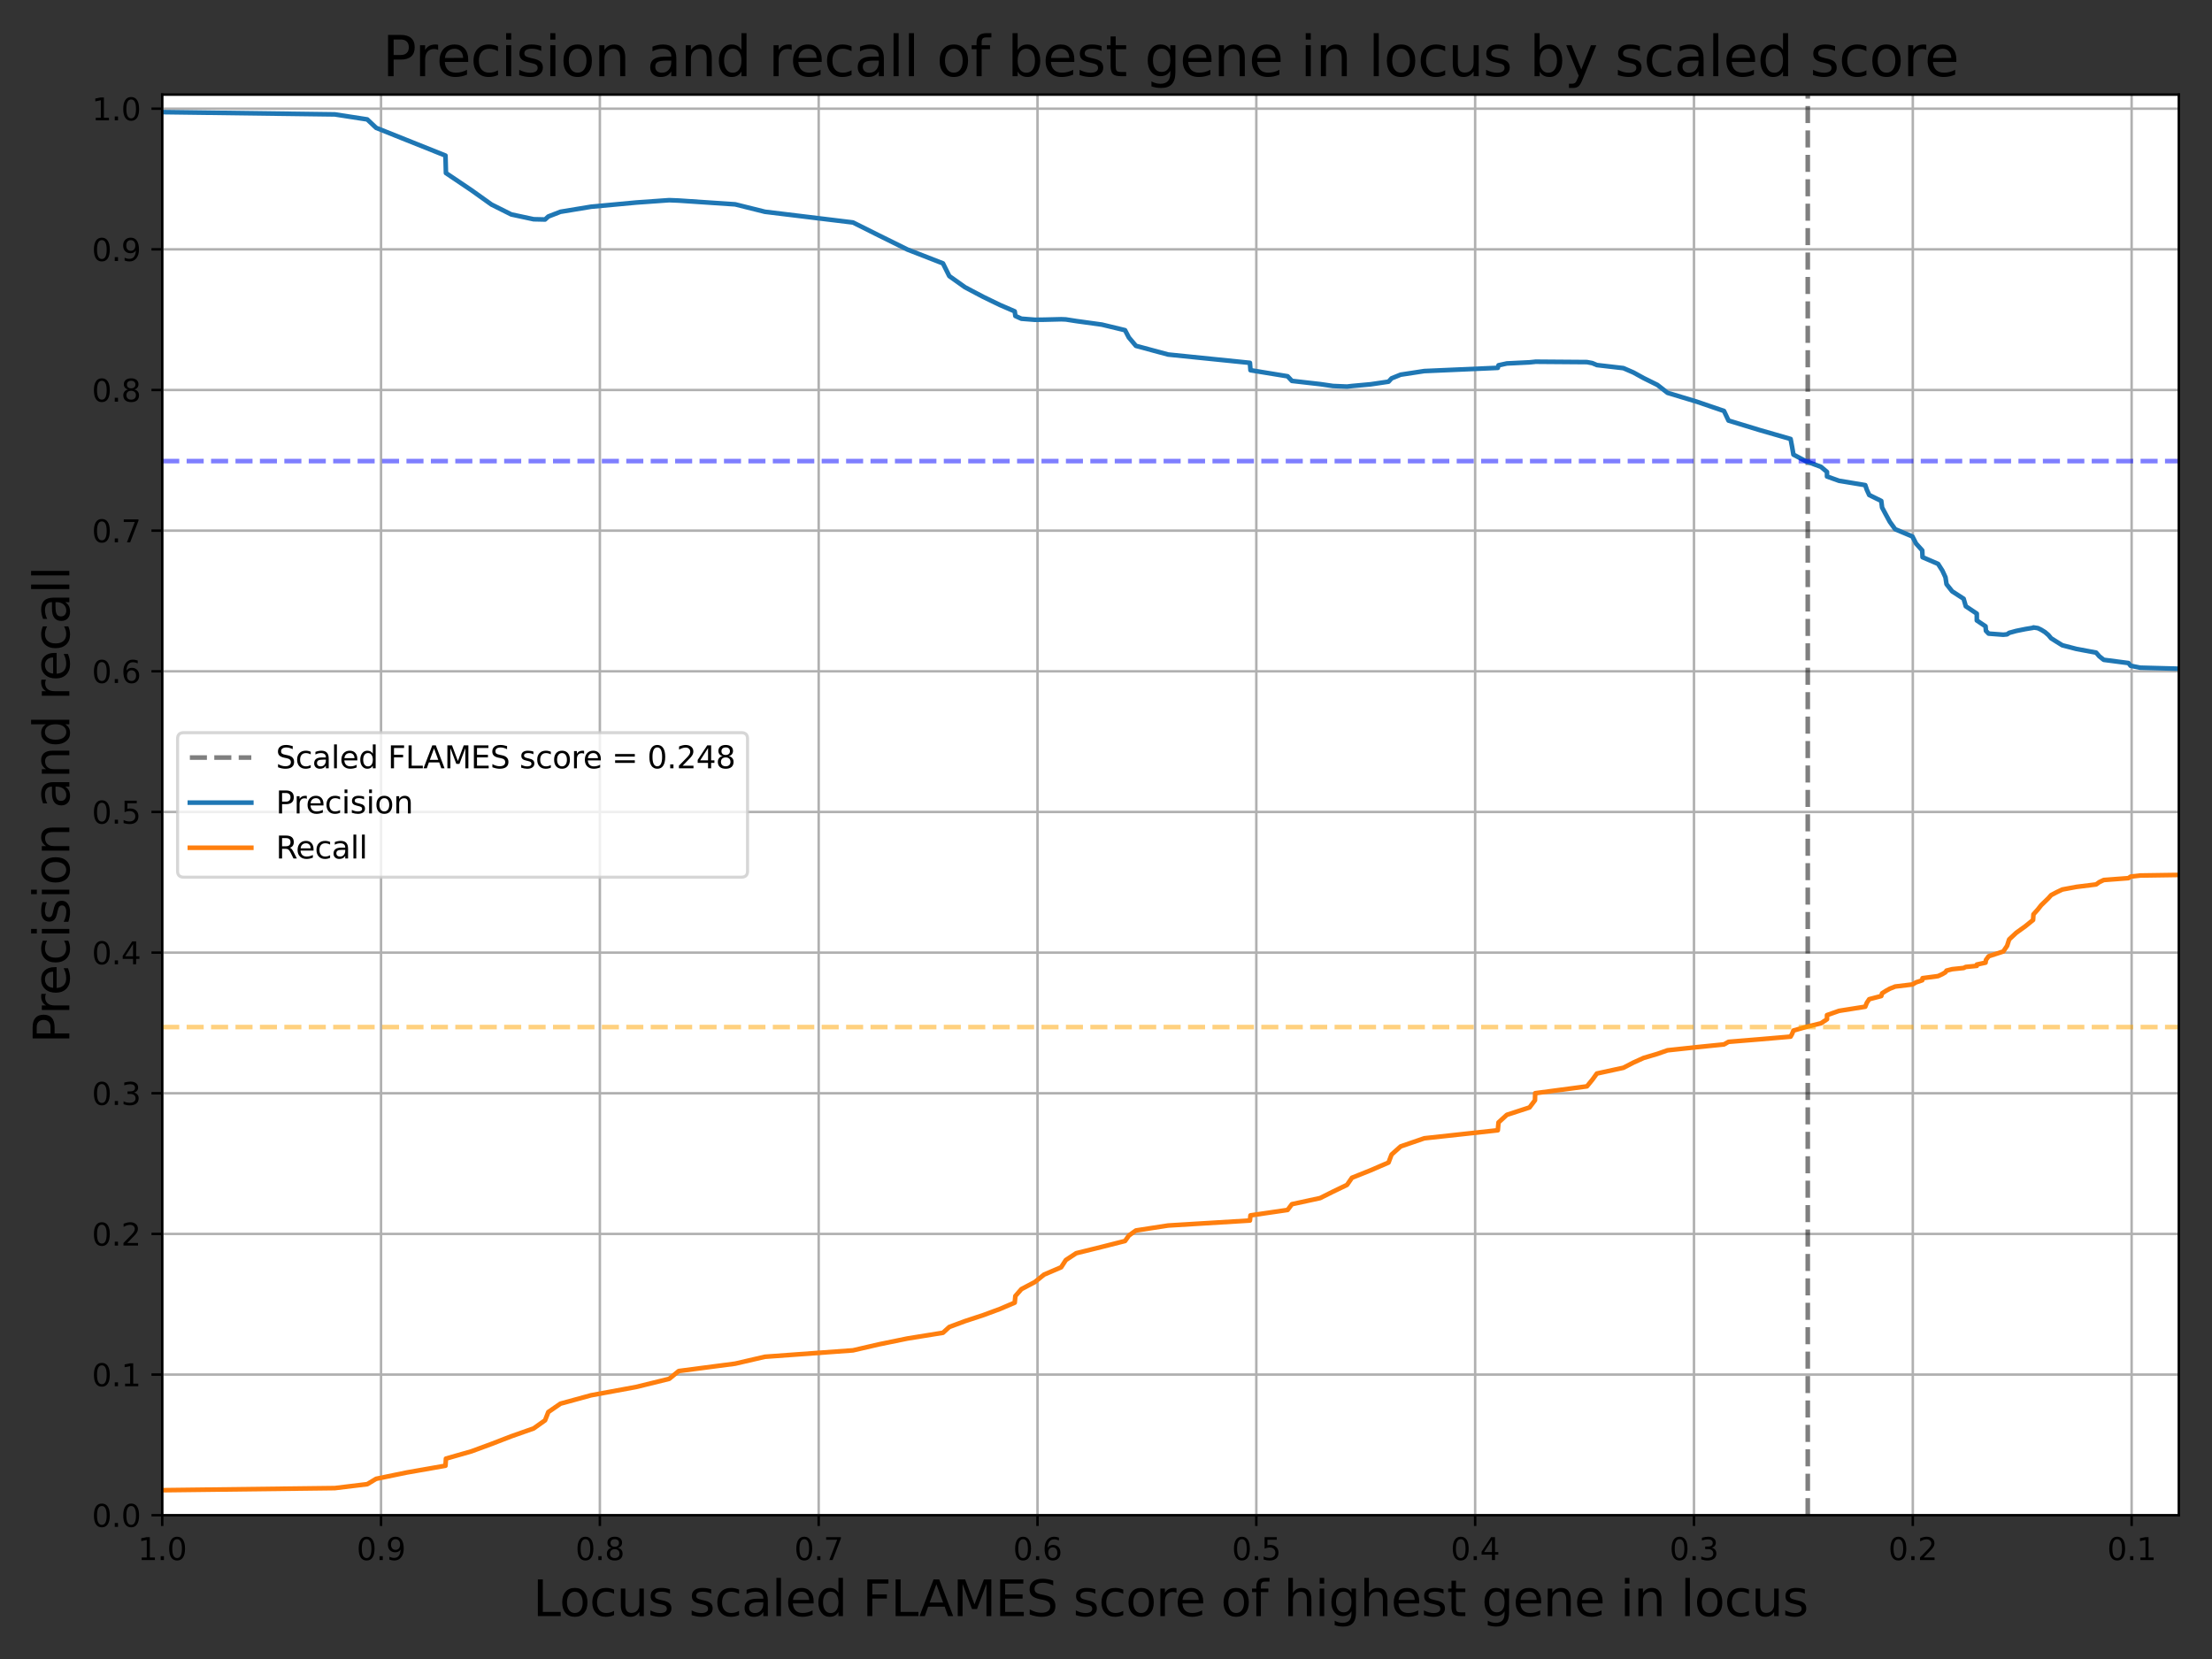 <?xml version="1.0" encoding="utf-8" standalone="no"?>
<!DOCTYPE svg PUBLIC "-//W3C//DTD SVG 1.1//EN"
  "http://www.w3.org/Graphics/SVG/1.1/DTD/svg11.dtd">
<svg xmlns:xlink="http://www.w3.org/1999/xlink" width="720pt" height="540pt" viewBox="0 0 720 540" xmlns="http://www.w3.org/2000/svg" version="1.1">
 <rect x="0" y="0" width="720" height="540" fill="#333333" stroke="none"/>
 <defs>
  <style type="text/css">*{stroke-linejoin: round; stroke-linecap: butt}</style>
 </defs>
 <g id="figure_1">
  <g id="patch_1">
   <path d="M 0 540 
L 720 540 
L 720 0 
L 0 0 
L 0 540 
z
" style="fill: none"/>
  </g>
  <g id="axes_1">
   <g id="patch_2">
    <path d="M 52.8 493.2 
L 709.2 493.2 
L 709.2 30.8 
L 52.8 30.8 
z
" style="fill: #ffffff"/>
   </g>
   <g id="matplotlib.axis_1">
    <g id="xtick_1">
     <g id="line2d_1">
      <path d="M 693.837 493.2 
L 693.837 30.8 
" clip-path="url(#pbe62844f77)" style="fill: none; stroke: #b0b0b0; stroke-width: 0.8; stroke-linecap: square"/>
     </g>
     <g id="line2d_2">
      <defs>
       <path id="m4f9fe8b406" d="M 0 0 
L 0 3.5 
" style="stroke: #000000; stroke-width: 0.8"/>
      </defs>
      <g>
       <use xlink:href="#m4f9fe8b406" x="693.837" y="493.2" style="stroke: #000000; stroke-width: 0.8"/>
      </g>
     </g>
     <g id="text_1">
      <!-- 0.1 -->
      <g transform="translate(685.886 507.798)scale(0.1 -0.1)">
       <defs>
        <path id="DejaVuSans-30" d="M 2034 4250 
Q 1547 4250 1301 3770 
Q 1056 3291 1056 2328 
Q 1056 1369 1301 889 
Q 1547 409 2034 409 
Q 2525 409 2770 889 
Q 3016 1369 3016 2328 
Q 3016 3291 2770 3770 
Q 2525 4250 2034 4250 
z
M 2034 4750 
Q 2819 4750 3233 4129 
Q 3647 3509 3647 2328 
Q 3647 1150 3233 529 
Q 2819 -91 2034 -91 
Q 1250 -91 836 529 
Q 422 1150 422 2328 
Q 422 3509 836 4129 
Q 1250 4750 2034 4750 
z
" transform="scale(0.016)"/>
        <path id="DejaVuSans-2e" d="M 684 794 
L 1344 794 
L 1344 0 
L 684 0 
L 684 794 
z
" transform="scale(0.016)"/>
        <path id="DejaVuSans-31" d="M 794 531 
L 1825 531 
L 1825 4091 
L 703 3866 
L 703 4441 
L 1819 4666 
L 2450 4666 
L 2450 531 
L 3481 531 
L 3481 0 
L 794 0 
L 794 531 
z
" transform="scale(0.016)"/>
       </defs>
       <use xlink:href="#DejaVuSans-30"/>
       <use xlink:href="#DejaVuSans-2e" x="63.623"/>
       <use xlink:href="#DejaVuSans-31" x="95.41"/>
      </g>
     </g>
    </g>
    <g id="xtick_2">
     <g id="line2d_3">
      <path d="M 622.611 493.2 
L 622.611 30.8 
" clip-path="url(#pbe62844f77)" style="fill: none; stroke: #b0b0b0; stroke-width: 0.8; stroke-linecap: square"/>
     </g>
     <g id="line2d_4">
      <g>
       <use xlink:href="#m4f9fe8b406" x="622.611" y="493.2" style="stroke: #000000; stroke-width: 0.8"/>
      </g>
     </g>
     <g id="text_2">
      <!-- 0.2 -->
      <g transform="translate(614.659 507.798)scale(0.1 -0.1)">
       <defs>
        <path id="DejaVuSans-32" d="M 1228 531 
L 3431 531 
L 3431 0 
L 469 0 
L 469 531 
Q 828 903 1448 1529 
Q 2069 2156 2228 2338 
Q 2531 2678 2651 2914 
Q 2772 3150 2772 3378 
Q 2772 3750 2511 3984 
Q 2250 4219 1831 4219 
Q 1534 4219 1204 4116 
Q 875 4013 500 3803 
L 500 4441 
Q 881 4594 1212 4672 
Q 1544 4750 1819 4750 
Q 2544 4750 2975 4387 
Q 3406 4025 3406 3419 
Q 3406 3131 3298 2873 
Q 3191 2616 2906 2266 
Q 2828 2175 2409 1742 
Q 1991 1309 1228 531 
z
" transform="scale(0.016)"/>
       </defs>
       <use xlink:href="#DejaVuSans-30"/>
       <use xlink:href="#DejaVuSans-2e" x="63.623"/>
       <use xlink:href="#DejaVuSans-32" x="95.41"/>
      </g>
     </g>
    </g>
    <g id="xtick_3">
     <g id="line2d_5">
      <path d="M 551.385 493.2 
L 551.385 30.8 
" clip-path="url(#pbe62844f77)" style="fill: none; stroke: #b0b0b0; stroke-width: 0.8; stroke-linecap: square"/>
     </g>
     <g id="line2d_6">
      <g>
       <use xlink:href="#m4f9fe8b406" x="551.385" y="493.2" style="stroke: #000000; stroke-width: 0.8"/>
      </g>
     </g>
     <g id="text_3">
      <!-- 0.3 -->
      <g transform="translate(543.433 507.798)scale(0.1 -0.1)">
       <defs>
        <path id="DejaVuSans-33" d="M 2597 2516 
Q 3050 2419 3304 2112 
Q 3559 1806 3559 1356 
Q 3559 666 3084 287 
Q 2609 -91 1734 -91 
Q 1441 -91 1130 -33 
Q 819 25 488 141 
L 488 750 
Q 750 597 1062 519 
Q 1375 441 1716 441 
Q 2309 441 2620 675 
Q 2931 909 2931 1356 
Q 2931 1769 2642 2001 
Q 2353 2234 1838 2234 
L 1294 2234 
L 1294 2753 
L 1863 2753 
Q 2328 2753 2575 2939 
Q 2822 3125 2822 3475 
Q 2822 3834 2567 4026 
Q 2313 4219 1838 4219 
Q 1578 4219 1281 4162 
Q 984 4106 628 3988 
L 628 4550 
Q 988 4650 1302 4700 
Q 1616 4750 1894 4750 
Q 2613 4750 3031 4423 
Q 3450 4097 3450 3541 
Q 3450 3153 3228 2886 
Q 3006 2619 2597 2516 
z
" transform="scale(0.016)"/>
       </defs>
       <use xlink:href="#DejaVuSans-30"/>
       <use xlink:href="#DejaVuSans-2e" x="63.623"/>
       <use xlink:href="#DejaVuSans-33" x="95.41"/>
      </g>
     </g>
    </g>
    <g id="xtick_4">
     <g id="line2d_7">
      <path d="M 480.158 493.2 
L 480.158 30.8 
" clip-path="url(#pbe62844f77)" style="fill: none; stroke: #b0b0b0; stroke-width: 0.8; stroke-linecap: square"/>
     </g>
     <g id="line2d_8">
      <g>
       <use xlink:href="#m4f9fe8b406" x="480.158" y="493.2" style="stroke: #000000; stroke-width: 0.8"/>
      </g>
     </g>
     <g id="text_4">
      <!-- 0.4 -->
      <g transform="translate(472.207 507.798)scale(0.1 -0.1)">
       <defs>
        <path id="DejaVuSans-34" d="M 2419 4116 
L 825 1625 
L 2419 1625 
L 2419 4116 
z
M 2253 4666 
L 3047 4666 
L 3047 1625 
L 3713 1625 
L 3713 1100 
L 3047 1100 
L 3047 0 
L 2419 0 
L 2419 1100 
L 313 1100 
L 313 1709 
L 2253 4666 
z
" transform="scale(0.016)"/>
       </defs>
       <use xlink:href="#DejaVuSans-30"/>
       <use xlink:href="#DejaVuSans-2e" x="63.623"/>
       <use xlink:href="#DejaVuSans-34" x="95.41"/>
      </g>
     </g>
    </g>
    <g id="xtick_5">
     <g id="line2d_9">
      <path d="M 408.932 493.2 
L 408.932 30.8 
" clip-path="url(#pbe62844f77)" style="fill: none; stroke: #b0b0b0; stroke-width: 0.8; stroke-linecap: square"/>
     </g>
     <g id="line2d_10">
      <g>
       <use xlink:href="#m4f9fe8b406" x="408.932" y="493.2" style="stroke: #000000; stroke-width: 0.8"/>
      </g>
     </g>
     <g id="text_5">
      <!-- 0.5 -->
      <g transform="translate(400.98 507.798)scale(0.1 -0.1)">
       <defs>
        <path id="DejaVuSans-35" d="M 691 4666 
L 3169 4666 
L 3169 4134 
L 1269 4134 
L 1269 2991 
Q 1406 3038 1543 3061 
Q 1681 3084 1819 3084 
Q 2600 3084 3056 2656 
Q 3513 2228 3513 1497 
Q 3513 744 3044 326 
Q 2575 -91 1722 -91 
Q 1428 -91 1123 -41 
Q 819 9 494 109 
L 494 744 
Q 775 591 1075 516 
Q 1375 441 1709 441 
Q 2250 441 2565 725 
Q 2881 1009 2881 1497 
Q 2881 1984 2565 2268 
Q 2250 2553 1709 2553 
Q 1456 2553 1204 2497 
Q 953 2441 691 2322 
L 691 4666 
z
" transform="scale(0.016)"/>
       </defs>
       <use xlink:href="#DejaVuSans-30"/>
       <use xlink:href="#DejaVuSans-2e" x="63.623"/>
       <use xlink:href="#DejaVuSans-35" x="95.41"/>
      </g>
     </g>
    </g>
    <g id="xtick_6">
     <g id="line2d_11">
      <path d="M 337.705 493.2 
L 337.705 30.8 
" clip-path="url(#pbe62844f77)" style="fill: none; stroke: #b0b0b0; stroke-width: 0.8; stroke-linecap: square"/>
     </g>
     <g id="line2d_12">
      <g>
       <use xlink:href="#m4f9fe8b406" x="337.705" y="493.2" style="stroke: #000000; stroke-width: 0.8"/>
      </g>
     </g>
     <g id="text_6">
      <!-- 0.6 -->
      <g transform="translate(329.754 507.798)scale(0.1 -0.1)">
       <defs>
        <path id="DejaVuSans-36" d="M 2113 2584 
Q 1688 2584 1439 2293 
Q 1191 2003 1191 1497 
Q 1191 994 1439 701 
Q 1688 409 2113 409 
Q 2538 409 2786 701 
Q 3034 994 3034 1497 
Q 3034 2003 2786 2293 
Q 2538 2584 2113 2584 
z
M 3366 4563 
L 3366 3988 
Q 3128 4100 2886 4159 
Q 2644 4219 2406 4219 
Q 1781 4219 1451 3797 
Q 1122 3375 1075 2522 
Q 1259 2794 1537 2939 
Q 1816 3084 2150 3084 
Q 2853 3084 3261 2657 
Q 3669 2231 3669 1497 
Q 3669 778 3244 343 
Q 2819 -91 2113 -91 
Q 1303 -91 875 529 
Q 447 1150 447 2328 
Q 447 3434 972 4092 
Q 1497 4750 2381 4750 
Q 2619 4750 2861 4703 
Q 3103 4656 3366 4563 
z
" transform="scale(0.016)"/>
       </defs>
       <use xlink:href="#DejaVuSans-30"/>
       <use xlink:href="#DejaVuSans-2e" x="63.623"/>
       <use xlink:href="#DejaVuSans-36" x="95.41"/>
      </g>
     </g>
    </g>
    <g id="xtick_7">
     <g id="line2d_13">
      <path d="M 266.479 493.2 
L 266.479 30.8 
" clip-path="url(#pbe62844f77)" style="fill: none; stroke: #b0b0b0; stroke-width: 0.8; stroke-linecap: square"/>
     </g>
     <g id="line2d_14">
      <g>
       <use xlink:href="#m4f9fe8b406" x="266.479" y="493.2" style="stroke: #000000; stroke-width: 0.8"/>
      </g>
     </g>
     <g id="text_7">
      <!-- 0.7 -->
      <g transform="translate(258.528 507.798)scale(0.1 -0.1)">
       <defs>
        <path id="DejaVuSans-37" d="M 525 4666 
L 3525 4666 
L 3525 4397 
L 1831 0 
L 1172 0 
L 2766 4134 
L 525 4134 
L 525 4666 
z
" transform="scale(0.016)"/>
       </defs>
       <use xlink:href="#DejaVuSans-30"/>
       <use xlink:href="#DejaVuSans-2e" x="63.623"/>
       <use xlink:href="#DejaVuSans-37" x="95.41"/>
      </g>
     </g>
    </g>
    <g id="xtick_8">
     <g id="line2d_15">
      <path d="M 195.253 493.2 
L 195.253 30.8 
" clip-path="url(#pbe62844f77)" style="fill: none; stroke: #b0b0b0; stroke-width: 0.8; stroke-linecap: square"/>
     </g>
     <g id="line2d_16">
      <g>
       <use xlink:href="#m4f9fe8b406" x="195.253" y="493.2" style="stroke: #000000; stroke-width: 0.8"/>
      </g>
     </g>
     <g id="text_8">
      <!-- 0.8 -->
      <g transform="translate(187.301 507.798)scale(0.1 -0.1)">
       <defs>
        <path id="DejaVuSans-38" d="M 2034 2216 
Q 1584 2216 1326 1975 
Q 1069 1734 1069 1313 
Q 1069 891 1326 650 
Q 1584 409 2034 409 
Q 2484 409 2743 651 
Q 3003 894 3003 1313 
Q 3003 1734 2745 1975 
Q 2488 2216 2034 2216 
z
M 1403 2484 
Q 997 2584 770 2862 
Q 544 3141 544 3541 
Q 544 4100 942 4425 
Q 1341 4750 2034 4750 
Q 2731 4750 3128 4425 
Q 3525 4100 3525 3541 
Q 3525 3141 3298 2862 
Q 3072 2584 2669 2484 
Q 3125 2378 3379 2068 
Q 3634 1759 3634 1313 
Q 3634 634 3220 271 
Q 2806 -91 2034 -91 
Q 1263 -91 848 271 
Q 434 634 434 1313 
Q 434 1759 690 2068 
Q 947 2378 1403 2484 
z
M 1172 3481 
Q 1172 3119 1398 2916 
Q 1625 2713 2034 2713 
Q 2441 2713 2670 2916 
Q 2900 3119 2900 3481 
Q 2900 3844 2670 4047 
Q 2441 4250 2034 4250 
Q 1625 4250 1398 4047 
Q 1172 3844 1172 3481 
z
" transform="scale(0.016)"/>
       </defs>
       <use xlink:href="#DejaVuSans-30"/>
       <use xlink:href="#DejaVuSans-2e" x="63.623"/>
       <use xlink:href="#DejaVuSans-38" x="95.41"/>
      </g>
     </g>
    </g>
    <g id="xtick_9">
     <g id="line2d_17">
      <path d="M 124.026 493.2 
L 124.026 30.8 
" clip-path="url(#pbe62844f77)" style="fill: none; stroke: #b0b0b0; stroke-width: 0.8; stroke-linecap: square"/>
     </g>
     <g id="line2d_18">
      <g>
       <use xlink:href="#m4f9fe8b406" x="124.026" y="493.2" style="stroke: #000000; stroke-width: 0.8"/>
      </g>
     </g>
     <g id="text_9">
      <!-- 0.9 -->
      <g transform="translate(116.075 507.798)scale(0.1 -0.1)">
       <defs>
        <path id="DejaVuSans-39" d="M 703 97 
L 703 672 
Q 941 559 1184 500 
Q 1428 441 1663 441 
Q 2288 441 2617 861 
Q 2947 1281 2994 2138 
Q 2813 1869 2534 1725 
Q 2256 1581 1919 1581 
Q 1219 1581 811 2004 
Q 403 2428 403 3163 
Q 403 3881 828 4315 
Q 1253 4750 1959 4750 
Q 2769 4750 3195 4129 
Q 3622 3509 3622 2328 
Q 3622 1225 3098 567 
Q 2575 -91 1691 -91 
Q 1453 -91 1209 -44 
Q 966 3 703 97 
z
M 1959 2075 
Q 2384 2075 2632 2365 
Q 2881 2656 2881 3163 
Q 2881 3666 2632 3958 
Q 2384 4250 1959 4250 
Q 1534 4250 1286 3958 
Q 1038 3666 1038 3163 
Q 1038 2656 1286 2365 
Q 1534 2075 1959 2075 
z
" transform="scale(0.016)"/>
       </defs>
       <use xlink:href="#DejaVuSans-30"/>
       <use xlink:href="#DejaVuSans-2e" x="63.623"/>
       <use xlink:href="#DejaVuSans-39" x="95.41"/>
      </g>
     </g>
    </g>
    <g id="xtick_10">
     <g id="line2d_19">
      <path d="M 52.8 493.2 
L 52.8 30.8 
" clip-path="url(#pbe62844f77)" style="fill: none; stroke: #b0b0b0; stroke-width: 0.8; stroke-linecap: square"/>
     </g>
     <g id="line2d_20">
      <g>
       <use xlink:href="#m4f9fe8b406" x="52.8" y="493.2" style="stroke: #000000; stroke-width: 0.8"/>
      </g>
     </g>
     <g id="text_10">
      <!-- 1.0 -->
      <g transform="translate(44.848 507.798)scale(0.1 -0.1)">
       <use xlink:href="#DejaVuSans-31"/>
       <use xlink:href="#DejaVuSans-2e" x="63.623"/>
       <use xlink:href="#DejaVuSans-30" x="95.41"/>
      </g>
     </g>
    </g>
    <g id="text_11">
     <!-- Locus scaled FLAMES score of highest gene in locus -->
     <g transform="translate(173.46 526.036)scale(0.16 -0.16)">
      <defs>
       <path id="DejaVuSans-4c" d="M 628 4666 
L 1259 4666 
L 1259 531 
L 3531 531 
L 3531 0 
L 628 0 
L 628 4666 
z
" transform="scale(0.016)"/>
       <path id="DejaVuSans-6f" d="M 1959 3097 
Q 1497 3097 1228 2736 
Q 959 2375 959 1747 
Q 959 1119 1226 758 
Q 1494 397 1959 397 
Q 2419 397 2687 759 
Q 2956 1122 2956 1747 
Q 2956 2369 2687 2733 
Q 2419 3097 1959 3097 
z
M 1959 3584 
Q 2709 3584 3137 3096 
Q 3566 2609 3566 1747 
Q 3566 888 3137 398 
Q 2709 -91 1959 -91 
Q 1206 -91 779 398 
Q 353 888 353 1747 
Q 353 2609 779 3096 
Q 1206 3584 1959 3584 
z
" transform="scale(0.016)"/>
       <path id="DejaVuSans-63" d="M 3122 3366 
L 3122 2828 
Q 2878 2963 2633 3030 
Q 2388 3097 2138 3097 
Q 1578 3097 1268 2742 
Q 959 2388 959 1747 
Q 959 1106 1268 751 
Q 1578 397 2138 397 
Q 2388 397 2633 464 
Q 2878 531 3122 666 
L 3122 134 
Q 2881 22 2623 -34 
Q 2366 -91 2075 -91 
Q 1284 -91 818 406 
Q 353 903 353 1747 
Q 353 2603 823 3093 
Q 1294 3584 2113 3584 
Q 2378 3584 2631 3529 
Q 2884 3475 3122 3366 
z
" transform="scale(0.016)"/>
       <path id="DejaVuSans-75" d="M 544 1381 
L 544 3500 
L 1119 3500 
L 1119 1403 
Q 1119 906 1312 657 
Q 1506 409 1894 409 
Q 2359 409 2629 706 
Q 2900 1003 2900 1516 
L 2900 3500 
L 3475 3500 
L 3475 0 
L 2900 0 
L 2900 538 
Q 2691 219 2414 64 
Q 2138 -91 1772 -91 
Q 1169 -91 856 284 
Q 544 659 544 1381 
z
M 1991 3584 
L 1991 3584 
z
" transform="scale(0.016)"/>
       <path id="DejaVuSans-73" d="M 2834 3397 
L 2834 2853 
Q 2591 2978 2328 3040 
Q 2066 3103 1784 3103 
Q 1356 3103 1142 2972 
Q 928 2841 928 2578 
Q 928 2378 1081 2264 
Q 1234 2150 1697 2047 
L 1894 2003 
Q 2506 1872 2764 1633 
Q 3022 1394 3022 966 
Q 3022 478 2636 193 
Q 2250 -91 1575 -91 
Q 1294 -91 989 -36 
Q 684 19 347 128 
L 347 722 
Q 666 556 975 473 
Q 1284 391 1588 391 
Q 1994 391 2212 530 
Q 2431 669 2431 922 
Q 2431 1156 2273 1281 
Q 2116 1406 1581 1522 
L 1381 1569 
Q 847 1681 609 1914 
Q 372 2147 372 2553 
Q 372 3047 722 3315 
Q 1072 3584 1716 3584 
Q 2034 3584 2315 3537 
Q 2597 3491 2834 3397 
z
" transform="scale(0.016)"/>
       <path id="DejaVuSans-20" transform="scale(0.016)"/>
       <path id="DejaVuSans-61" d="M 2194 1759 
Q 1497 1759 1228 1600 
Q 959 1441 959 1056 
Q 959 750 1161 570 
Q 1363 391 1709 391 
Q 2188 391 2477 730 
Q 2766 1069 2766 1631 
L 2766 1759 
L 2194 1759 
z
M 3341 1997 
L 3341 0 
L 2766 0 
L 2766 531 
Q 2569 213 2275 61 
Q 1981 -91 1556 -91 
Q 1019 -91 701 211 
Q 384 513 384 1019 
Q 384 1609 779 1909 
Q 1175 2209 1959 2209 
L 2766 2209 
L 2766 2266 
Q 2766 2663 2505 2880 
Q 2244 3097 1772 3097 
Q 1472 3097 1187 3025 
Q 903 2953 641 2809 
L 641 3341 
Q 956 3463 1253 3523 
Q 1550 3584 1831 3584 
Q 2591 3584 2966 3190 
Q 3341 2797 3341 1997 
z
" transform="scale(0.016)"/>
       <path id="DejaVuSans-6c" d="M 603 4863 
L 1178 4863 
L 1178 0 
L 603 0 
L 603 4863 
z
" transform="scale(0.016)"/>
       <path id="DejaVuSans-65" d="M 3597 1894 
L 3597 1613 
L 953 1613 
Q 991 1019 1311 708 
Q 1631 397 2203 397 
Q 2534 397 2845 478 
Q 3156 559 3463 722 
L 3463 178 
Q 3153 47 2828 -22 
Q 2503 -91 2169 -91 
Q 1331 -91 842 396 
Q 353 884 353 1716 
Q 353 2575 817 3079 
Q 1281 3584 2069 3584 
Q 2775 3584 3186 3129 
Q 3597 2675 3597 1894 
z
M 3022 2063 
Q 3016 2534 2758 2815 
Q 2500 3097 2075 3097 
Q 1594 3097 1305 2825 
Q 1016 2553 972 2059 
L 3022 2063 
z
" transform="scale(0.016)"/>
       <path id="DejaVuSans-64" d="M 2906 2969 
L 2906 4863 
L 3481 4863 
L 3481 0 
L 2906 0 
L 2906 525 
Q 2725 213 2448 61 
Q 2172 -91 1784 -91 
Q 1150 -91 751 415 
Q 353 922 353 1747 
Q 353 2572 751 3078 
Q 1150 3584 1784 3584 
Q 2172 3584 2448 3432 
Q 2725 3281 2906 2969 
z
M 947 1747 
Q 947 1113 1208 752 
Q 1469 391 1925 391 
Q 2381 391 2643 752 
Q 2906 1113 2906 1747 
Q 2906 2381 2643 2742 
Q 2381 3103 1925 3103 
Q 1469 3103 1208 2742 
Q 947 2381 947 1747 
z
" transform="scale(0.016)"/>
       <path id="DejaVuSans-46" d="M 628 4666 
L 3309 4666 
L 3309 4134 
L 1259 4134 
L 1259 2759 
L 3109 2759 
L 3109 2228 
L 1259 2228 
L 1259 0 
L 628 0 
L 628 4666 
z
" transform="scale(0.016)"/>
       <path id="DejaVuSans-41" d="M 2188 4044 
L 1331 1722 
L 3047 1722 
L 2188 4044 
z
M 1831 4666 
L 2547 4666 
L 4325 0 
L 3669 0 
L 3244 1197 
L 1141 1197 
L 716 0 
L 50 0 
L 1831 4666 
z
" transform="scale(0.016)"/>
       <path id="DejaVuSans-4d" d="M 628 4666 
L 1569 4666 
L 2759 1491 
L 3956 4666 
L 4897 4666 
L 4897 0 
L 4281 0 
L 4281 4097 
L 3078 897 
L 2444 897 
L 1241 4097 
L 1241 0 
L 628 0 
L 628 4666 
z
" transform="scale(0.016)"/>
       <path id="DejaVuSans-45" d="M 628 4666 
L 3578 4666 
L 3578 4134 
L 1259 4134 
L 1259 2753 
L 3481 2753 
L 3481 2222 
L 1259 2222 
L 1259 531 
L 3634 531 
L 3634 0 
L 628 0 
L 628 4666 
z
" transform="scale(0.016)"/>
       <path id="DejaVuSans-53" d="M 3425 4513 
L 3425 3897 
Q 3066 4069 2747 4153 
Q 2428 4238 2131 4238 
Q 1616 4238 1336 4038 
Q 1056 3838 1056 3469 
Q 1056 3159 1242 3001 
Q 1428 2844 1947 2747 
L 2328 2669 
Q 3034 2534 3370 2195 
Q 3706 1856 3706 1288 
Q 3706 609 3251 259 
Q 2797 -91 1919 -91 
Q 1588 -91 1214 -16 
Q 841 59 441 206 
L 441 856 
Q 825 641 1194 531 
Q 1563 422 1919 422 
Q 2459 422 2753 634 
Q 3047 847 3047 1241 
Q 3047 1584 2836 1778 
Q 2625 1972 2144 2069 
L 1759 2144 
Q 1053 2284 737 2584 
Q 422 2884 422 3419 
Q 422 4038 858 4394 
Q 1294 4750 2059 4750 
Q 2388 4750 2728 4690 
Q 3069 4631 3425 4513 
z
" transform="scale(0.016)"/>
       <path id="DejaVuSans-72" d="M 2631 2963 
Q 2534 3019 2420 3045 
Q 2306 3072 2169 3072 
Q 1681 3072 1420 2755 
Q 1159 2438 1159 1844 
L 1159 0 
L 581 0 
L 581 3500 
L 1159 3500 
L 1159 2956 
Q 1341 3275 1631 3429 
Q 1922 3584 2338 3584 
Q 2397 3584 2469 3576 
Q 2541 3569 2628 3553 
L 2631 2963 
z
" transform="scale(0.016)"/>
       <path id="DejaVuSans-66" d="M 2375 4863 
L 2375 4384 
L 1825 4384 
Q 1516 4384 1395 4259 
Q 1275 4134 1275 3809 
L 1275 3500 
L 2222 3500 
L 2222 3053 
L 1275 3053 
L 1275 0 
L 697 0 
L 697 3053 
L 147 3053 
L 147 3500 
L 697 3500 
L 697 3744 
Q 697 4328 969 4595 
Q 1241 4863 1831 4863 
L 2375 4863 
z
" transform="scale(0.016)"/>
       <path id="DejaVuSans-68" d="M 3513 2113 
L 3513 0 
L 2938 0 
L 2938 2094 
Q 2938 2591 2744 2837 
Q 2550 3084 2163 3084 
Q 1697 3084 1428 2787 
Q 1159 2491 1159 1978 
L 1159 0 
L 581 0 
L 581 4863 
L 1159 4863 
L 1159 2956 
Q 1366 3272 1645 3428 
Q 1925 3584 2291 3584 
Q 2894 3584 3203 3211 
Q 3513 2838 3513 2113 
z
" transform="scale(0.016)"/>
       <path id="DejaVuSans-69" d="M 603 3500 
L 1178 3500 
L 1178 0 
L 603 0 
L 603 3500 
z
M 603 4863 
L 1178 4863 
L 1178 4134 
L 603 4134 
L 603 4863 
z
" transform="scale(0.016)"/>
       <path id="DejaVuSans-67" d="M 2906 1791 
Q 2906 2416 2648 2759 
Q 2391 3103 1925 3103 
Q 1463 3103 1205 2759 
Q 947 2416 947 1791 
Q 947 1169 1205 825 
Q 1463 481 1925 481 
Q 2391 481 2648 825 
Q 2906 1169 2906 1791 
z
M 3481 434 
Q 3481 -459 3084 -895 
Q 2688 -1331 1869 -1331 
Q 1566 -1331 1297 -1286 
Q 1028 -1241 775 -1147 
L 775 -588 
Q 1028 -725 1275 -790 
Q 1522 -856 1778 -856 
Q 2344 -856 2625 -561 
Q 2906 -266 2906 331 
L 2906 616 
Q 2728 306 2450 153 
Q 2172 0 1784 0 
Q 1141 0 747 490 
Q 353 981 353 1791 
Q 353 2603 747 3093 
Q 1141 3584 1784 3584 
Q 2172 3584 2450 3431 
Q 2728 3278 2906 2969 
L 2906 3500 
L 3481 3500 
L 3481 434 
z
" transform="scale(0.016)"/>
       <path id="DejaVuSans-74" d="M 1172 4494 
L 1172 3500 
L 2356 3500 
L 2356 3053 
L 1172 3053 
L 1172 1153 
Q 1172 725 1289 603 
Q 1406 481 1766 481 
L 2356 481 
L 2356 0 
L 1766 0 
Q 1100 0 847 248 
Q 594 497 594 1153 
L 594 3053 
L 172 3053 
L 172 3500 
L 594 3500 
L 594 4494 
L 1172 4494 
z
" transform="scale(0.016)"/>
       <path id="DejaVuSans-6e" d="M 3513 2113 
L 3513 0 
L 2938 0 
L 2938 2094 
Q 2938 2591 2744 2837 
Q 2550 3084 2163 3084 
Q 1697 3084 1428 2787 
Q 1159 2491 1159 1978 
L 1159 0 
L 581 0 
L 581 3500 
L 1159 3500 
L 1159 2956 
Q 1366 3272 1645 3428 
Q 1925 3584 2291 3584 
Q 2894 3584 3203 3211 
Q 3513 2838 3513 2113 
z
" transform="scale(0.016)"/>
      </defs>
      <use xlink:href="#DejaVuSans-4c"/>
      <use xlink:href="#DejaVuSans-6f" x="53.963"/>
      <use xlink:href="#DejaVuSans-63" x="115.145"/>
      <use xlink:href="#DejaVuSans-75" x="170.125"/>
      <use xlink:href="#DejaVuSans-73" x="233.504"/>
      <use xlink:href="#DejaVuSans-20" x="285.604"/>
      <use xlink:href="#DejaVuSans-73" x="317.391"/>
      <use xlink:href="#DejaVuSans-63" x="369.49"/>
      <use xlink:href="#DejaVuSans-61" x="424.471"/>
      <use xlink:href="#DejaVuSans-6c" x="485.75"/>
      <use xlink:href="#DejaVuSans-65" x="513.533"/>
      <use xlink:href="#DejaVuSans-64" x="575.057"/>
      <use xlink:href="#DejaVuSans-20" x="638.533"/>
      <use xlink:href="#DejaVuSans-46" x="670.32"/>
      <use xlink:href="#DejaVuSans-4c" x="727.84"/>
      <use xlink:href="#DejaVuSans-41" x="785.803"/>
      <use xlink:href="#DejaVuSans-4d" x="854.211"/>
      <use xlink:href="#DejaVuSans-45" x="940.49"/>
      <use xlink:href="#DejaVuSans-53" x="1003.674"/>
      <use xlink:href="#DejaVuSans-20" x="1067.15"/>
      <use xlink:href="#DejaVuSans-73" x="1098.938"/>
      <use xlink:href="#DejaVuSans-63" x="1151.037"/>
      <use xlink:href="#DejaVuSans-6f" x="1206.018"/>
      <use xlink:href="#DejaVuSans-72" x="1267.199"/>
      <use xlink:href="#DejaVuSans-65" x="1306.062"/>
      <use xlink:href="#DejaVuSans-20" x="1367.586"/>
      <use xlink:href="#DejaVuSans-6f" x="1399.373"/>
      <use xlink:href="#DejaVuSans-66" x="1460.555"/>
      <use xlink:href="#DejaVuSans-20" x="1495.76"/>
      <use xlink:href="#DejaVuSans-68" x="1527.547"/>
      <use xlink:href="#DejaVuSans-69" x="1590.926"/>
      <use xlink:href="#DejaVuSans-67" x="1618.709"/>
      <use xlink:href="#DejaVuSans-68" x="1682.186"/>
      <use xlink:href="#DejaVuSans-65" x="1745.564"/>
      <use xlink:href="#DejaVuSans-73" x="1807.088"/>
      <use xlink:href="#DejaVuSans-74" x="1859.188"/>
      <use xlink:href="#DejaVuSans-20" x="1898.396"/>
      <use xlink:href="#DejaVuSans-67" x="1930.184"/>
      <use xlink:href="#DejaVuSans-65" x="1993.66"/>
      <use xlink:href="#DejaVuSans-6e" x="2055.184"/>
      <use xlink:href="#DejaVuSans-65" x="2118.562"/>
      <use xlink:href="#DejaVuSans-20" x="2180.086"/>
      <use xlink:href="#DejaVuSans-69" x="2211.873"/>
      <use xlink:href="#DejaVuSans-6e" x="2239.656"/>
      <use xlink:href="#DejaVuSans-20" x="2303.035"/>
      <use xlink:href="#DejaVuSans-6c" x="2334.822"/>
      <use xlink:href="#DejaVuSans-6f" x="2362.605"/>
      <use xlink:href="#DejaVuSans-63" x="2423.787"/>
      <use xlink:href="#DejaVuSans-75" x="2478.768"/>
      <use xlink:href="#DejaVuSans-73" x="2542.146"/>
     </g>
    </g>
   </g>
   <g id="matplotlib.axis_2">
    <g id="ytick_1">
     <g id="line2d_21">
      <path d="M 52.8 493.2 
L 709.2 493.2 
" clip-path="url(#pbe62844f77)" style="fill: none; stroke: #b0b0b0; stroke-width: 0.8; stroke-linecap: square"/>
     </g>
     <g id="line2d_22">
      <defs>
       <path id="m8c696b1ab6" d="M 0 0 
L -3.5 0 
" style="stroke: #000000; stroke-width: 0.8"/>
      </defs>
      <g>
       <use xlink:href="#m8c696b1ab6" x="52.8" y="493.2" style="stroke: #000000; stroke-width: 0.8"/>
      </g>
     </g>
     <g id="text_12">
      <!-- 0.0 -->
      <g transform="translate(29.897 496.999)scale(0.1 -0.1)">
       <use xlink:href="#DejaVuSans-30"/>
       <use xlink:href="#DejaVuSans-2e" x="63.623"/>
       <use xlink:href="#DejaVuSans-30" x="95.41"/>
      </g>
     </g>
    </g>
    <g id="ytick_2">
     <g id="line2d_23">
      <path d="M 52.8 447.418 
L 709.2 447.418 
" clip-path="url(#pbe62844f77)" style="fill: none; stroke: #b0b0b0; stroke-width: 0.8; stroke-linecap: square"/>
     </g>
     <g id="line2d_24">
      <g>
       <use xlink:href="#m8c696b1ab6" x="52.8" y="447.418" style="stroke: #000000; stroke-width: 0.8"/>
      </g>
     </g>
     <g id="text_13">
      <!-- 0.1 -->
      <g transform="translate(29.897 451.217)scale(0.1 -0.1)">
       <use xlink:href="#DejaVuSans-30"/>
       <use xlink:href="#DejaVuSans-2e" x="63.623"/>
       <use xlink:href="#DejaVuSans-31" x="95.41"/>
      </g>
     </g>
    </g>
    <g id="ytick_3">
     <g id="line2d_25">
      <path d="M 52.8 401.636 
L 709.2 401.636 
" clip-path="url(#pbe62844f77)" style="fill: none; stroke: #b0b0b0; stroke-width: 0.8; stroke-linecap: square"/>
     </g>
     <g id="line2d_26">
      <g>
       <use xlink:href="#m8c696b1ab6" x="52.8" y="401.636" style="stroke: #000000; stroke-width: 0.8"/>
      </g>
     </g>
     <g id="text_14">
      <!-- 0.2 -->
      <g transform="translate(29.897 405.435)scale(0.1 -0.1)">
       <use xlink:href="#DejaVuSans-30"/>
       <use xlink:href="#DejaVuSans-2e" x="63.623"/>
       <use xlink:href="#DejaVuSans-32" x="95.41"/>
      </g>
     </g>
    </g>
    <g id="ytick_4">
     <g id="line2d_27">
      <path d="M 52.8 355.853 
L 709.2 355.853 
" clip-path="url(#pbe62844f77)" style="fill: none; stroke: #b0b0b0; stroke-width: 0.8; stroke-linecap: square"/>
     </g>
     <g id="line2d_28">
      <g>
       <use xlink:href="#m8c696b1ab6" x="52.8" y="355.853" style="stroke: #000000; stroke-width: 0.8"/>
      </g>
     </g>
     <g id="text_15">
      <!-- 0.3 -->
      <g transform="translate(29.897 359.653)scale(0.1 -0.1)">
       <use xlink:href="#DejaVuSans-30"/>
       <use xlink:href="#DejaVuSans-2e" x="63.623"/>
       <use xlink:href="#DejaVuSans-33" x="95.41"/>
      </g>
     </g>
    </g>
    <g id="ytick_5">
     <g id="line2d_29">
      <path d="M 52.8 310.071 
L 709.2 310.071 
" clip-path="url(#pbe62844f77)" style="fill: none; stroke: #b0b0b0; stroke-width: 0.8; stroke-linecap: square"/>
     </g>
     <g id="line2d_30">
      <g>
       <use xlink:href="#m8c696b1ab6" x="52.8" y="310.071" style="stroke: #000000; stroke-width: 0.8"/>
      </g>
     </g>
     <g id="text_16">
      <!-- 0.4 -->
      <g transform="translate(29.897 313.871)scale(0.1 -0.1)">
       <use xlink:href="#DejaVuSans-30"/>
       <use xlink:href="#DejaVuSans-2e" x="63.623"/>
       <use xlink:href="#DejaVuSans-34" x="95.41"/>
      </g>
     </g>
    </g>
    <g id="ytick_6">
     <g id="line2d_31">
      <path d="M 52.8 264.289 
L 709.2 264.289 
" clip-path="url(#pbe62844f77)" style="fill: none; stroke: #b0b0b0; stroke-width: 0.8; stroke-linecap: square"/>
     </g>
     <g id="line2d_32">
      <g>
       <use xlink:href="#m8c696b1ab6" x="52.8" y="264.289" style="stroke: #000000; stroke-width: 0.8"/>
      </g>
     </g>
     <g id="text_17">
      <!-- 0.5 -->
      <g transform="translate(29.897 268.088)scale(0.1 -0.1)">
       <use xlink:href="#DejaVuSans-30"/>
       <use xlink:href="#DejaVuSans-2e" x="63.623"/>
       <use xlink:href="#DejaVuSans-35" x="95.41"/>
      </g>
     </g>
    </g>
    <g id="ytick_7">
     <g id="line2d_33">
      <path d="M 52.8 218.507 
L 709.2 218.507 
" clip-path="url(#pbe62844f77)" style="fill: none; stroke: #b0b0b0; stroke-width: 0.8; stroke-linecap: square"/>
     </g>
     <g id="line2d_34">
      <g>
       <use xlink:href="#m8c696b1ab6" x="52.8" y="218.507" style="stroke: #000000; stroke-width: 0.8"/>
      </g>
     </g>
     <g id="text_18">
      <!-- 0.6 -->
      <g transform="translate(29.897 222.306)scale(0.1 -0.1)">
       <use xlink:href="#DejaVuSans-30"/>
       <use xlink:href="#DejaVuSans-2e" x="63.623"/>
       <use xlink:href="#DejaVuSans-36" x="95.41"/>
      </g>
     </g>
    </g>
    <g id="ytick_8">
     <g id="line2d_35">
      <path d="M 52.8 172.725 
L 709.2 172.725 
" clip-path="url(#pbe62844f77)" style="fill: none; stroke: #b0b0b0; stroke-width: 0.8; stroke-linecap: square"/>
     </g>
     <g id="line2d_36">
      <g>
       <use xlink:href="#m8c696b1ab6" x="52.8" y="172.725" style="stroke: #000000; stroke-width: 0.8"/>
      </g>
     </g>
     <g id="text_19">
      <!-- 0.7 -->
      <g transform="translate(29.897 176.524)scale(0.1 -0.1)">
       <use xlink:href="#DejaVuSans-30"/>
       <use xlink:href="#DejaVuSans-2e" x="63.623"/>
       <use xlink:href="#DejaVuSans-37" x="95.41"/>
      </g>
     </g>
    </g>
    <g id="ytick_9">
     <g id="line2d_37">
      <path d="M 52.8 126.943 
L 709.2 126.943 
" clip-path="url(#pbe62844f77)" style="fill: none; stroke: #b0b0b0; stroke-width: 0.8; stroke-linecap: square"/>
     </g>
     <g id="line2d_38">
      <g>
       <use xlink:href="#m8c696b1ab6" x="52.8" y="126.943" style="stroke: #000000; stroke-width: 0.8"/>
      </g>
     </g>
     <g id="text_20">
      <!-- 0.8 -->
      <g transform="translate(29.897 130.742)scale(0.1 -0.1)">
       <use xlink:href="#DejaVuSans-30"/>
       <use xlink:href="#DejaVuSans-2e" x="63.623"/>
       <use xlink:href="#DejaVuSans-38" x="95.41"/>
      </g>
     </g>
    </g>
    <g id="ytick_10">
     <g id="line2d_39">
      <path d="M 52.8 81.16 
L 709.2 81.16 
" clip-path="url(#pbe62844f77)" style="fill: none; stroke: #b0b0b0; stroke-width: 0.8; stroke-linecap: square"/>
     </g>
     <g id="line2d_40">
      <g>
       <use xlink:href="#m8c696b1ab6" x="52.8" y="81.16" style="stroke: #000000; stroke-width: 0.8"/>
      </g>
     </g>
     <g id="text_21">
      <!-- 0.9 -->
      <g transform="translate(29.897 84.96)scale(0.1 -0.1)">
       <use xlink:href="#DejaVuSans-30"/>
       <use xlink:href="#DejaVuSans-2e" x="63.623"/>
       <use xlink:href="#DejaVuSans-39" x="95.41"/>
      </g>
     </g>
    </g>
    <g id="ytick_11">
     <g id="line2d_41">
      <path d="M 52.8 35.378 
L 709.2 35.378 
" clip-path="url(#pbe62844f77)" style="fill: none; stroke: #b0b0b0; stroke-width: 0.8; stroke-linecap: square"/>
     </g>
     <g id="line2d_42">
      <g>
       <use xlink:href="#m8c696b1ab6" x="52.8" y="35.378" style="stroke: #000000; stroke-width: 0.8"/>
      </g>
     </g>
     <g id="text_22">
      <!-- 1.0 -->
      <g transform="translate(29.897 39.177)scale(0.1 -0.1)">
       <use xlink:href="#DejaVuSans-31"/>
       <use xlink:href="#DejaVuSans-2e" x="63.623"/>
       <use xlink:href="#DejaVuSans-30" x="95.41"/>
      </g>
     </g>
    </g>
    <g id="text_23">
     <!-- Precision and recall -->
     <g transform="translate(22.569 339.605)rotate(-90)scale(0.16 -0.16)">
      <defs>
       <path id="DejaVuSans-50" d="M 1259 4147 
L 1259 2394 
L 2053 2394 
Q 2494 2394 2734 2622 
Q 2975 2850 2975 3272 
Q 2975 3691 2734 3919 
Q 2494 4147 2053 4147 
L 1259 4147 
z
M 628 4666 
L 2053 4666 
Q 2838 4666 3239 4311 
Q 3641 3956 3641 3272 
Q 3641 2581 3239 2228 
Q 2838 1875 2053 1875 
L 1259 1875 
L 1259 0 
L 628 0 
L 628 4666 
z
" transform="scale(0.016)"/>
      </defs>
      <use xlink:href="#DejaVuSans-50"/>
      <use xlink:href="#DejaVuSans-72" x="58.553"/>
      <use xlink:href="#DejaVuSans-65" x="97.416"/>
      <use xlink:href="#DejaVuSans-63" x="158.939"/>
      <use xlink:href="#DejaVuSans-69" x="213.92"/>
      <use xlink:href="#DejaVuSans-73" x="241.703"/>
      <use xlink:href="#DejaVuSans-69" x="293.803"/>
      <use xlink:href="#DejaVuSans-6f" x="321.586"/>
      <use xlink:href="#DejaVuSans-6e" x="382.768"/>
      <use xlink:href="#DejaVuSans-20" x="446.146"/>
      <use xlink:href="#DejaVuSans-61" x="477.934"/>
      <use xlink:href="#DejaVuSans-6e" x="539.213"/>
      <use xlink:href="#DejaVuSans-64" x="602.592"/>
      <use xlink:href="#DejaVuSans-20" x="666.068"/>
      <use xlink:href="#DejaVuSans-72" x="697.855"/>
      <use xlink:href="#DejaVuSans-65" x="736.719"/>
      <use xlink:href="#DejaVuSans-63" x="798.242"/>
      <use xlink:href="#DejaVuSans-61" x="853.223"/>
      <use xlink:href="#DejaVuSans-6c" x="914.502"/>
      <use xlink:href="#DejaVuSans-6c" x="942.285"/>
     </g>
    </g>
   </g>
   <g id="line2d_43">
    <path d="M 588.422 493.2 
L 588.422 30.8 
" clip-path="url(#pbe62844f77)" style="fill: none; stroke-dasharray: 5.55,2.4; stroke-dashoffset: 0; stroke: #000000; stroke-opacity: 0.5; stroke-width: 1.5"/>
   </g>
   <g id="line2d_44">
    <path d="M 52.8 36.493 
L 108.975 37.235 
L 119.545 38.87 
L 122.431 41.613 
L 132.359 45.582 
L 145.003 50.642 
L 145.152 56.324 
L 153.427 61.895 
L 159.986 66.577 
L 166.424 69.798 
L 173.706 71.363 
L 177.415 71.447 
L 178.472 70.472 
L 182.425 68.934 
L 192.388 67.29 
L 207.063 65.922 
L 217.819 65.158 
L 220.925 65.283 
L 239.295 66.513 
L 248.971 68.929 
L 277.645 72.415 
L 286.138 76.66 
L 295.389 81.235 
L 306.935 85.73 
L 308.993 89.863 
L 314.122 93.506 
L 320.056 96.637 
L 325.459 99.259 
L 330.291 101.345 
L 330.5 102.846 
L 332.456 103.739 
L 336.87 104.084 
L 339.82 104.054 
L 345.408 103.915 
L 346.916 103.975 
L 350.293 104.501 
L 358.67 105.66 
L 366.198 107.477 
L 367.434 109.846 
L 369.735 112.567 
L 380.212 115.397 
L 406.845 118.104 
L 407.031 120.503 
L 419.11 122.478 
L 420.514 123.984 
L 429.686 125.027 
L 433.868 125.634 
L 438.448 125.833 
L 440.052 125.643 
L 446.123 125.092 
L 451.966 124.232 
L 452.953 123.15 
L 455.905 121.958 
L 463.605 120.782 
L 487.532 119.735 
L 487.763 118.898 
L 490.475 118.304 
L 497.857 117.94 
L 499.629 117.762 
L 499.694 117.734 
L 516.542 117.862 
L 518.301 118.198 
L 519.777 118.827 
L 528.401 119.826 
L 531.673 121.239 
L 534.998 123.07 
L 539.488 125.292 
L 542.772 127.864 
L 552.223 130.72 
L 561.155 133.77 
L 562.628 136.895 
L 572.723 139.971 
L 582.836 142.885 
L 583.345 145.562 
L 583.755 147.964 
L 587.724 150.087 
L 592.723 151.954 
L 594.676 153.603 
L 594.685 155.092 
L 598.609 156.497 
L 607.14 157.908 
L 607.648 159.424 
L 608.429 161.125 
L 612.345 163.051 
L 612.614 165.191 
L 613.841 167.488 
L 615.142 169.866 
L 616.872 172.257 
L 622.481 174.615 
L 623.669 176.919 
L 625.689 179.167 
L 625.78 181.368 
L 630.837 183.54 
L 632.223 185.706 
L 633.245 187.898 
L 633.588 190.148 
L 635.426 192.479 
L 639.154 194.889 
L 639.859 197.336 
L 643.438 199.735 
L 643.449 201.96 
L 646.291 203.866 
L 646.413 205.321 
L 647.299 206.237 
L 652.059 206.597 
L 653.314 206.469 
L 653.97 205.994 
L 656.295 205.359 
L 659.279 204.756 
L 661.763 204.346 
L 661.882 204.233 
L 663.308 204.452 
L 664.395 204.98 
L 665.646 205.754 
L 666.75 206.701 
L 667.635 207.756 
L 669.405 208.876 
L 671.281 210.036 
L 675.858 211.224 
L 682.291 212.427 
L 683.32 213.623 
L 684.768 214.773 
L 692.815 215.82 
L 693.5 216.696 
L 696.623 217.33 
L 709.2 217.664 
" clip-path="url(#pbe62844f77)" style="fill: none; stroke: #1f77b4; stroke-width: 1.5; stroke-linecap: square"/>
   </g>
   <g id="line2d_45">
    <path d="M 52.8 485.057 
L 108.975 484.375 
L 119.545 483.092 
L 122.431 481.35 
L 132.359 479.304 
L 145.003 477.085 
L 145.152 474.777 
L 153.427 472.414 
L 159.986 469.997 
L 166.424 467.511 
L 173.706 464.947 
L 177.415 462.311 
L 178.472 459.618 
L 182.425 456.891 
L 192.388 454.159 
L 207.063 451.453 
L 217.819 448.81 
L 220.925 446.269 
L 239.295 443.867 
L 248.971 441.624 
L 277.645 439.535 
L 286.138 437.569 
L 295.389 435.677 
L 306.935 433.809 
L 308.993 431.93 
L 314.122 430.02 
L 320.056 428.07 
L 325.459 426.071 
L 330.291 424.007 
L 330.5 421.859 
L 332.456 419.615 
L 336.87 417.281 
L 339.82 414.889 
L 345.408 412.49 
L 346.916 410.148 
L 350.293 407.921 
L 358.67 405.849 
L 366.198 403.941 
L 367.434 402.178 
L 369.735 400.517 
L 380.212 398.903 
L 406.845 397.28 
L 407.031 395.601 
L 419.11 393.834 
L 420.514 391.961 
L 429.686 389.977 
L 433.868 387.883 
L 438.448 385.678 
L 440.052 383.361 
L 446.123 380.933 
L 451.966 378.406 
L 452.953 375.803 
L 455.905 373.159 
L 463.605 370.513 
L 487.532 367.9 
L 487.763 365.35 
L 490.475 362.875 
L 497.857 360.472 
L 499.629 358.128 
L 499.694 355.837 
L 516.542 353.604 
L 518.301 351.456 
L 519.777 349.43 
L 528.401 347.559 
L 531.673 345.866 
L 534.998 344.357 
L 539.488 343.028 
L 542.772 341.869 
L 552.223 340.856 
L 561.155 339.955 
L 562.628 339.117 
L 572.723 338.289 
L 582.836 337.421 
L 583.345 336.478 
L 583.755 335.442 
L 587.724 334.306 
L 592.723 333.077 
L 594.676 331.77 
L 594.685 330.41 
L 598.609 329.031 
L 607.14 327.678 
L 607.648 326.4 
L 608.429 325.237 
L 612.345 324.211 
L 612.614 323.318 
L 613.841 322.529 
L 615.142 321.807 
L 616.872 321.117 
L 622.481 320.437 
L 623.669 319.756 
L 625.689 319.072 
L 625.78 318.39 
L 630.837 317.719 
L 632.223 317.073 
L 633.245 316.47 
L 633.588 315.929 
L 635.426 315.465 
L 639.154 315.075 
L 639.859 314.733 
L 643.438 314.386 
L 643.449 313.953 
L 646.291 313.342 
L 646.413 312.464 
L 647.299 311.258 
L 652.059 309.709 
L 653.314 307.856 
L 653.97 305.783 
L 656.295 303.61 
L 659.279 301.461 
L 661.763 299.441 
L 661.882 297.621 
L 663.308 296.027 
L 664.395 294.646 
L 665.646 293.438 
L 666.75 292.357 
L 667.635 291.361 
L 669.405 290.424 
L 671.281 289.532 
L 675.858 288.682 
L 682.291 287.878 
L 683.32 287.127 
L 684.768 286.439 
L 692.815 285.833 
L 693.5 285.335 
L 696.623 284.977 
L 709.2 284.789 
" clip-path="url(#pbe62844f77)" style="fill: none; stroke: #ff7f0e; stroke-width: 1.5; stroke-linecap: square"/>
   </g>
   <g id="line2d_46">
    <path d="M 52.8 150.087 
L 709.2 150.087 
" clip-path="url(#pbe62844f77)" style="fill: none; stroke-dasharray: 5.55,2.4; stroke-dashoffset: 0; stroke: #0000ff; stroke-opacity: 0.5; stroke-width: 1.5"/>
   </g>
   <g id="line2d_47">
    <path d="M 52.8 334.306 
L 709.2 334.306 
" clip-path="url(#pbe62844f77)" style="fill: none; stroke-dasharray: 5.55,2.4; stroke-dashoffset: 0; stroke: #ffa500; stroke-opacity: 0.5; stroke-width: 1.5"/>
   </g>
   <g id="patch_3">
    <path d="M 52.8 493.2 
L 52.8 30.8 
" style="fill: none; stroke: #000000; stroke-width: 0.8; stroke-linejoin: miter; stroke-linecap: square"/>
   </g>
   <g id="patch_4">
    <path d="M 709.2 493.2 
L 709.2 30.8 
" style="fill: none; stroke: #000000; stroke-width: 0.8; stroke-linejoin: miter; stroke-linecap: square"/>
   </g>
   <g id="patch_5">
    <path d="M 52.8 493.2 
L 709.2 493.2 
" style="fill: none; stroke: #000000; stroke-width: 0.8; stroke-linejoin: miter; stroke-linecap: square"/>
   </g>
   <g id="patch_6">
    <path d="M 52.8 30.8 
L 709.2 30.8 
" style="fill: none; stroke: #000000; stroke-width: 0.8; stroke-linejoin: miter; stroke-linecap: square"/>
   </g>
   <g id="text_24">
    <!-- Precision and recall of best gene in locus by scaled score -->
    <g transform="translate(124.5 24.8)scale(0.18 -0.18)">
     <defs>
      <path id="DejaVuSans-62" d="M 3116 1747 
Q 3116 2381 2855 2742 
Q 2594 3103 2138 3103 
Q 1681 3103 1420 2742 
Q 1159 2381 1159 1747 
Q 1159 1113 1420 752 
Q 1681 391 2138 391 
Q 2594 391 2855 752 
Q 3116 1113 3116 1747 
z
M 1159 2969 
Q 1341 3281 1617 3432 
Q 1894 3584 2278 3584 
Q 2916 3584 3314 3078 
Q 3713 2572 3713 1747 
Q 3713 922 3314 415 
Q 2916 -91 2278 -91 
Q 1894 -91 1617 61 
Q 1341 213 1159 525 
L 1159 0 
L 581 0 
L 581 4863 
L 1159 4863 
L 1159 2969 
z
" transform="scale(0.016)"/>
      <path id="DejaVuSans-79" d="M 2059 -325 
Q 1816 -950 1584 -1140 
Q 1353 -1331 966 -1331 
L 506 -1331 
L 506 -850 
L 844 -850 
Q 1081 -850 1212 -737 
Q 1344 -625 1503 -206 
L 1606 56 
L 191 3500 
L 800 3500 
L 1894 763 
L 2988 3500 
L 3597 3500 
L 2059 -325 
z
" transform="scale(0.016)"/>
     </defs>
     <use xlink:href="#DejaVuSans-50"/>
     <use xlink:href="#DejaVuSans-72" x="58.553"/>
     <use xlink:href="#DejaVuSans-65" x="97.416"/>
     <use xlink:href="#DejaVuSans-63" x="158.939"/>
     <use xlink:href="#DejaVuSans-69" x="213.92"/>
     <use xlink:href="#DejaVuSans-73" x="241.703"/>
     <use xlink:href="#DejaVuSans-69" x="293.803"/>
     <use xlink:href="#DejaVuSans-6f" x="321.586"/>
     <use xlink:href="#DejaVuSans-6e" x="382.768"/>
     <use xlink:href="#DejaVuSans-20" x="446.146"/>
     <use xlink:href="#DejaVuSans-61" x="477.934"/>
     <use xlink:href="#DejaVuSans-6e" x="539.213"/>
     <use xlink:href="#DejaVuSans-64" x="602.592"/>
     <use xlink:href="#DejaVuSans-20" x="666.068"/>
     <use xlink:href="#DejaVuSans-72" x="697.855"/>
     <use xlink:href="#DejaVuSans-65" x="736.719"/>
     <use xlink:href="#DejaVuSans-63" x="798.242"/>
     <use xlink:href="#DejaVuSans-61" x="853.223"/>
     <use xlink:href="#DejaVuSans-6c" x="914.502"/>
     <use xlink:href="#DejaVuSans-6c" x="942.285"/>
     <use xlink:href="#DejaVuSans-20" x="970.068"/>
     <use xlink:href="#DejaVuSans-6f" x="1001.855"/>
     <use xlink:href="#DejaVuSans-66" x="1063.037"/>
     <use xlink:href="#DejaVuSans-20" x="1098.242"/>
     <use xlink:href="#DejaVuSans-62" x="1130.029"/>
     <use xlink:href="#DejaVuSans-65" x="1193.506"/>
     <use xlink:href="#DejaVuSans-73" x="1255.029"/>
     <use xlink:href="#DejaVuSans-74" x="1307.129"/>
     <use xlink:href="#DejaVuSans-20" x="1346.338"/>
     <use xlink:href="#DejaVuSans-67" x="1378.125"/>
     <use xlink:href="#DejaVuSans-65" x="1441.602"/>
     <use xlink:href="#DejaVuSans-6e" x="1503.125"/>
     <use xlink:href="#DejaVuSans-65" x="1566.504"/>
     <use xlink:href="#DejaVuSans-20" x="1628.027"/>
     <use xlink:href="#DejaVuSans-69" x="1659.814"/>
     <use xlink:href="#DejaVuSans-6e" x="1687.598"/>
     <use xlink:href="#DejaVuSans-20" x="1750.977"/>
     <use xlink:href="#DejaVuSans-6c" x="1782.764"/>
     <use xlink:href="#DejaVuSans-6f" x="1810.547"/>
     <use xlink:href="#DejaVuSans-63" x="1871.729"/>
     <use xlink:href="#DejaVuSans-75" x="1926.709"/>
     <use xlink:href="#DejaVuSans-73" x="1990.088"/>
     <use xlink:href="#DejaVuSans-20" x="2042.188"/>
     <use xlink:href="#DejaVuSans-62" x="2073.975"/>
     <use xlink:href="#DejaVuSans-79" x="2137.451"/>
     <use xlink:href="#DejaVuSans-20" x="2196.631"/>
     <use xlink:href="#DejaVuSans-73" x="2228.418"/>
     <use xlink:href="#DejaVuSans-63" x="2280.518"/>
     <use xlink:href="#DejaVuSans-61" x="2335.498"/>
     <use xlink:href="#DejaVuSans-6c" x="2396.777"/>
     <use xlink:href="#DejaVuSans-65" x="2424.561"/>
     <use xlink:href="#DejaVuSans-64" x="2486.084"/>
     <use xlink:href="#DejaVuSans-20" x="2549.561"/>
     <use xlink:href="#DejaVuSans-73" x="2581.348"/>
     <use xlink:href="#DejaVuSans-63" x="2633.447"/>
     <use xlink:href="#DejaVuSans-6f" x="2688.428"/>
     <use xlink:href="#DejaVuSans-72" x="2749.609"/>
     <use xlink:href="#DejaVuSans-65" x="2788.473"/>
    </g>
   </g>
   <g id="legend_1">
    <g id="patch_7">
     <path d="M 59.8 285.517 
L 241.325 285.517 
Q 243.325 285.517 243.325 283.517 
L 243.325 240.483 
Q 243.325 238.483 241.325 238.483 
L 59.8 238.483 
Q 57.8 238.483 57.8 240.483 
L 57.8 283.517 
Q 57.8 285.517 59.8 285.517 
z
" style="fill: #ffffff; opacity: 0.8; stroke: #cccccc; stroke-linejoin: miter"/>
    </g>
    <g id="line2d_48">
     <path d="M 61.8 246.581 
L 71.8 246.581 
L 81.8 246.581 
" style="fill: none; stroke-dasharray: 5.55,2.4; stroke-dashoffset: 0; stroke: #000000; stroke-opacity: 0.5; stroke-width: 1.5"/>
    </g>
    <g id="text_25">
     <!-- Scaled FLAMES score = 0.248 -->
     <g transform="translate(89.8 250.081)scale(0.1 -0.1)">
      <defs>
       <path id="DejaVuSans-3d" d="M 678 2906 
L 4684 2906 
L 4684 2381 
L 678 2381 
L 678 2906 
z
M 678 1631 
L 4684 1631 
L 4684 1100 
L 678 1100 
L 678 1631 
z
" transform="scale(0.016)"/>
      </defs>
      <use xlink:href="#DejaVuSans-53"/>
      <use xlink:href="#DejaVuSans-63" x="63.477"/>
      <use xlink:href="#DejaVuSans-61" x="118.457"/>
      <use xlink:href="#DejaVuSans-6c" x="179.736"/>
      <use xlink:href="#DejaVuSans-65" x="207.52"/>
      <use xlink:href="#DejaVuSans-64" x="269.043"/>
      <use xlink:href="#DejaVuSans-20" x="332.52"/>
      <use xlink:href="#DejaVuSans-46" x="364.307"/>
      <use xlink:href="#DejaVuSans-4c" x="421.826"/>
      <use xlink:href="#DejaVuSans-41" x="479.789"/>
      <use xlink:href="#DejaVuSans-4d" x="548.197"/>
      <use xlink:href="#DejaVuSans-45" x="634.477"/>
      <use xlink:href="#DejaVuSans-53" x="697.66"/>
      <use xlink:href="#DejaVuSans-20" x="761.137"/>
      <use xlink:href="#DejaVuSans-73" x="792.924"/>
      <use xlink:href="#DejaVuSans-63" x="845.023"/>
      <use xlink:href="#DejaVuSans-6f" x="900.004"/>
      <use xlink:href="#DejaVuSans-72" x="961.186"/>
      <use xlink:href="#DejaVuSans-65" x="1000.049"/>
      <use xlink:href="#DejaVuSans-20" x="1061.572"/>
      <use xlink:href="#DejaVuSans-3d" x="1093.359"/>
      <use xlink:href="#DejaVuSans-20" x="1177.148"/>
      <use xlink:href="#DejaVuSans-30" x="1208.936"/>
      <use xlink:href="#DejaVuSans-2e" x="1272.559"/>
      <use xlink:href="#DejaVuSans-32" x="1304.346"/>
      <use xlink:href="#DejaVuSans-34" x="1367.969"/>
      <use xlink:href="#DejaVuSans-38" x="1431.592"/>
     </g>
    </g>
    <g id="line2d_49">
     <path d="M 61.8 261.259 
L 71.8 261.259 
L 81.8 261.259 
" style="fill: none; stroke: #1f77b4; stroke-width: 1.5; stroke-linecap: square"/>
    </g>
    <g id="text_26">
     <!-- Precision -->
     <g transform="translate(89.8 264.759)scale(0.1 -0.1)">
      <use xlink:href="#DejaVuSans-50"/>
      <use xlink:href="#DejaVuSans-72" x="58.553"/>
      <use xlink:href="#DejaVuSans-65" x="97.416"/>
      <use xlink:href="#DejaVuSans-63" x="158.939"/>
      <use xlink:href="#DejaVuSans-69" x="213.92"/>
      <use xlink:href="#DejaVuSans-73" x="241.703"/>
      <use xlink:href="#DejaVuSans-69" x="293.803"/>
      <use xlink:href="#DejaVuSans-6f" x="321.586"/>
      <use xlink:href="#DejaVuSans-6e" x="382.768"/>
     </g>
    </g>
    <g id="line2d_50">
     <path d="M 61.8 275.938 
L 71.8 275.938 
L 81.8 275.938 
" style="fill: none; stroke: #ff7f0e; stroke-width: 1.5; stroke-linecap: square"/>
    </g>
    <g id="text_27">
     <!-- Recall -->
     <g transform="translate(89.8 279.438)scale(0.1 -0.1)">
      <defs>
       <path id="DejaVuSans-52" d="M 2841 2188 
Q 3044 2119 3236 1894 
Q 3428 1669 3622 1275 
L 4263 0 
L 3584 0 
L 2988 1197 
Q 2756 1666 2539 1819 
Q 2322 1972 1947 1972 
L 1259 1972 
L 1259 0 
L 628 0 
L 628 4666 
L 2053 4666 
Q 2853 4666 3247 4331 
Q 3641 3997 3641 3322 
Q 3641 2881 3436 2590 
Q 3231 2300 2841 2188 
z
M 1259 4147 
L 1259 2491 
L 2053 2491 
Q 2509 2491 2742 2702 
Q 2975 2913 2975 3322 
Q 2975 3731 2742 3939 
Q 2509 4147 2053 4147 
L 1259 4147 
z
" transform="scale(0.016)"/>
      </defs>
      <use xlink:href="#DejaVuSans-52"/>
      <use xlink:href="#DejaVuSans-65" x="64.982"/>
      <use xlink:href="#DejaVuSans-63" x="126.506"/>
      <use xlink:href="#DejaVuSans-61" x="181.486"/>
      <use xlink:href="#DejaVuSans-6c" x="242.766"/>
      <use xlink:href="#DejaVuSans-6c" x="270.549"/>
     </g>
    </g>
   </g>
  </g>
 </g>
 <defs>
  <clipPath id="pbe62844f77">
   <rect x="52.8" y="30.8" width="656.4" height="462.4"/>
  </clipPath>
 </defs>
</svg>
